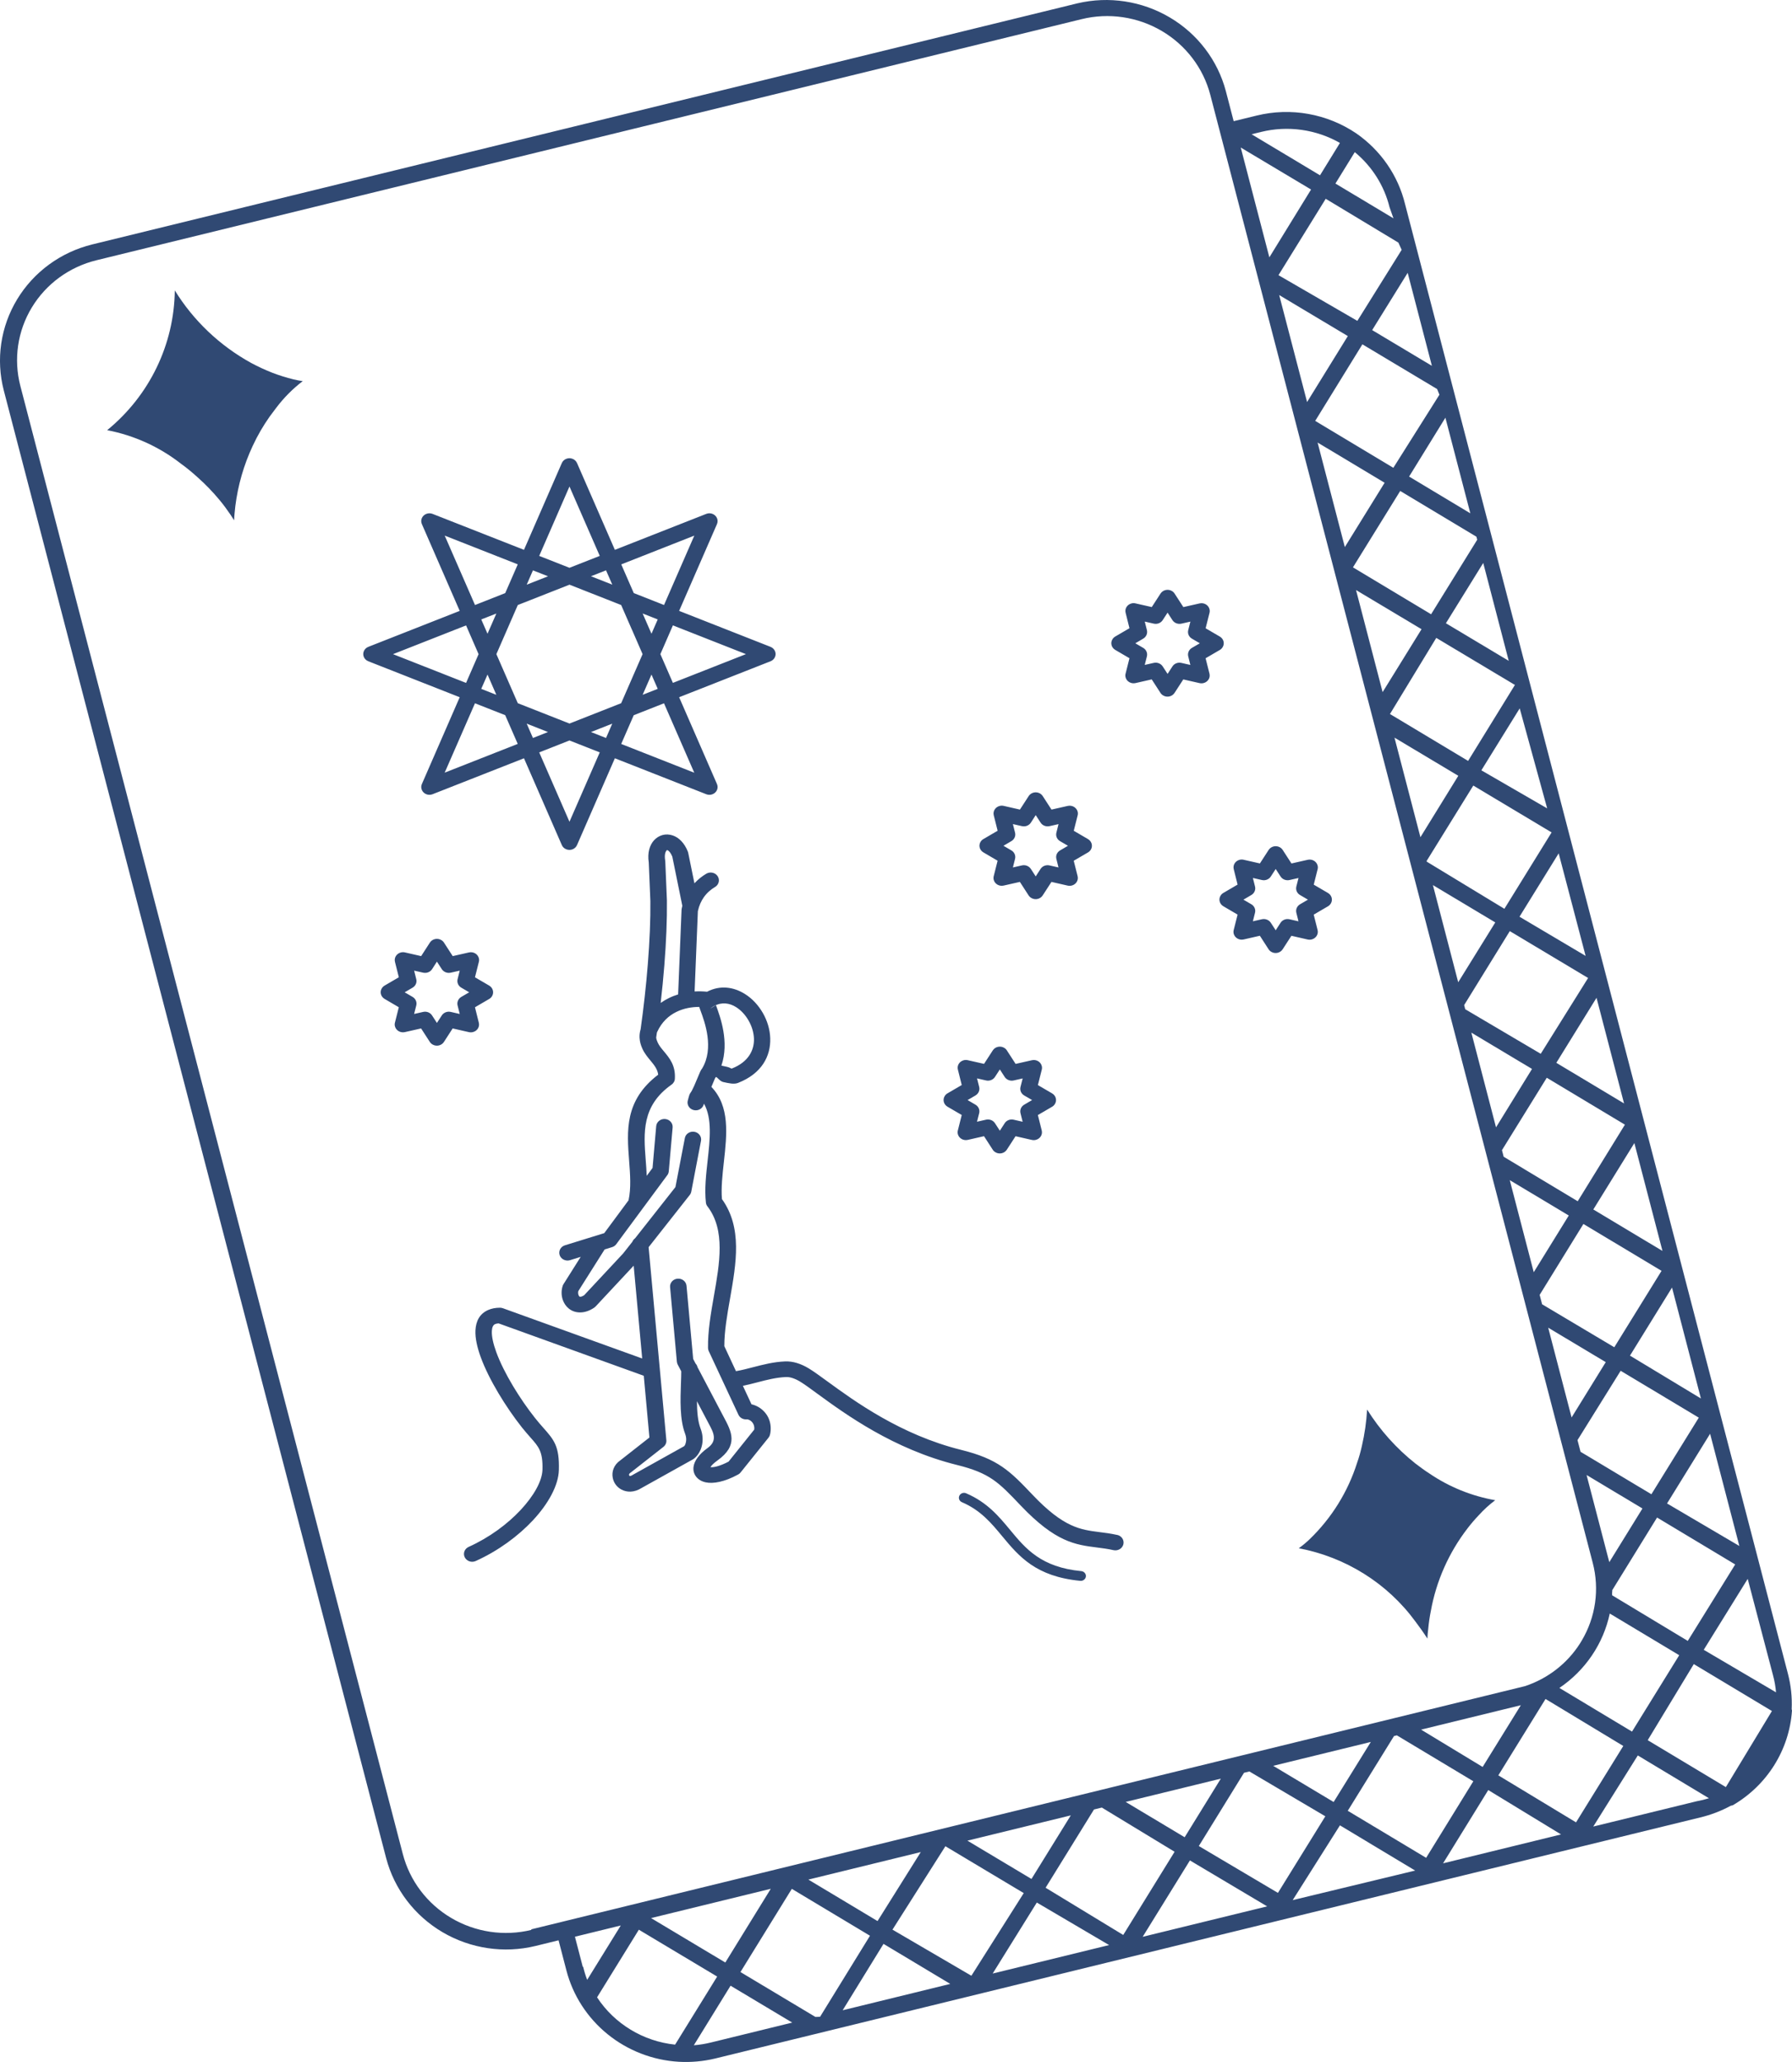 <svg width="60" height="69" viewBox="0 0 60 69" fill="none" xmlns="http://www.w3.org/2000/svg">
<path d="M45.409 4.462C44.434 3.804 43.22 3.587 42.077 3.867L41.306 4.055L41.043 3.045C40.77 2.016 40.096 1.132 39.166 0.583C38.236 0.034 37.127 -0.136 36.076 0.111L3.089 8.179C2.034 8.438 1.13 9.099 0.575 10.015C0.019 10.931 -0.142 12.028 0.127 13.066L12.929 62.177C13.201 63.214 13.881 64.106 14.818 64.657C15.756 65.208 16.875 65.374 17.931 65.117L18.702 64.928L18.965 65.938C19.182 66.772 19.664 67.518 20.34 68.067C21.017 68.617 21.853 68.941 22.727 68.993C23.136 69.016 23.545 68.979 23.942 68.884L56.929 60.816C57.285 60.731 57.628 60.6 57.948 60.426L58.019 60.408C59.17 59.736 59.91 58.553 60 57.238L59.989 57.194C60.008 56.793 59.965 56.392 59.862 56.002L47.044 6.829C46.811 5.872 46.229 5.03 45.409 4.462ZM42.227 4.414C43.119 4.196 44.066 4.328 44.864 4.783L44.197 5.866L41.906 4.493L42.227 4.414ZM43.897 6.342L42.501 8.611L41.543 4.937L43.897 6.342ZM50.55 39.491L52.526 40.674L51.353 42.572L50.55 39.491ZM49.264 34.555L51.295 35.77L50.09 37.724L49.264 34.555ZM47.977 29.618L50.065 30.867L48.824 32.869L47.977 29.618ZM51.837 44.428L53.764 45.581L52.62 47.432L51.837 44.428ZM53.858 52.18L53.122 49.358L54.993 50.478L53.883 52.274L53.855 52.167L53.858 52.18ZM53.901 53.995L56.224 55.388L54.643 57.944L52.212 56.483C53.08 55.896 53.684 55.004 53.899 53.99L53.901 53.995ZM53.981 53.385C53.966 53.328 53.985 53.269 53.983 53.209L55.482 50.781L58.098 52.351L56.51 54.909L53.981 53.385ZM52.92 48.581L52.818 48.19L54.263 45.87L56.879 47.439L55.292 50.002L52.92 48.581ZM51.633 43.645L51.551 43.33L53.016 40.957L55.632 42.526L54.05 45.083L51.633 43.645ZM50.346 38.708L50.289 38.487L51.789 36.065L54.405 37.635L52.825 40.197L50.346 38.708ZM49.059 33.772L49.023 33.633L50.551 31.158L53.173 32.726L51.587 35.263L49.059 33.772ZM47.773 28.835L47.766 28.811L49.329 26.287L51.951 27.855L50.37 30.411L47.773 28.835ZM47.559 28.015L46.69 24.683L48.827 25.96L47.559 28.015ZM45.403 19.745L47.596 21.055L46.293 23.16L45.403 19.745ZM44.116 14.809L46.36 16.154L45.028 18.306L44.116 14.809ZM42.83 9.873L45.128 11.246L43.764 13.453L42.83 9.873ZM17.791 64.58C16.881 64.801 15.916 64.658 15.109 64.181C14.302 63.705 13.719 62.935 13.487 62.04L0.682 12.917C0.449 12.023 0.587 11.078 1.066 10.288C1.544 9.498 2.323 8.93 3.233 8.708L36.215 0.641C37.124 0.418 38.089 0.56 38.897 1.035C39.705 1.51 40.29 2.279 40.523 3.173L53.328 52.296C53.56 53.182 53.426 54.12 52.956 54.905L52.899 54.999C52.472 55.667 51.824 56.169 51.063 56.422L17.787 64.561L17.791 64.58ZM50.921 57.061L49.642 59.127L47.581 57.878L50.921 57.061ZM45.898 58.29L44.653 60.3L42.629 59.089L45.898 58.29ZM40.876 59.518L39.665 61.479L37.69 60.297L40.876 59.518ZM35.853 60.747L34.536 62.875L32.391 61.593L35.853 60.747ZM30.83 61.975L29.382 64.284L27.066 62.896L30.83 61.975ZM25.807 63.204L24.285 65.671L21.799 64.184L25.807 63.204ZM19.513 65.818L19.25 64.808L20.785 64.432L19.66 66.251C19.605 66.109 19.561 65.963 19.526 65.814L19.513 65.818ZM19.991 66.836L21.39 64.573L24.012 66.141L22.604 68.419C21.536 68.308 20.573 67.724 19.991 66.836ZM23.801 68.348C23.614 68.394 23.423 68.425 23.231 68.44L24.461 66.447L26.525 67.681L23.801 68.348ZM27.302 67.492L24.792 65.99L26.512 63.206L29.129 64.775L27.458 67.487L27.302 67.492ZM28.214 67.269L29.582 65.047L31.817 66.387L28.214 67.269ZM29.882 64.571L31.654 61.78L34.277 63.348L32.524 66.114L29.882 64.571ZM33.237 66.04L34.715 63.664L37.135 65.087L33.237 66.04ZM35.009 63.169L36.629 60.55L36.892 60.486L39.328 61.965L37.608 64.749L35.009 63.169ZM38.259 64.811L39.841 62.255L42.427 63.792L38.259 64.811ZM40.139 61.773L41.652 59.322L41.832 59.278L44.375 60.778L42.788 63.341L40.139 61.773ZM43.282 63.583L44.864 61.081L47.383 62.594L43.282 63.583ZM45.126 60.594L46.674 58.093L46.77 58.07L49.33 59.606L47.75 62.168L45.126 60.594ZM48.317 62.352L49.83 59.9L52.267 61.385L48.317 62.352ZM50.167 59.408L51.748 56.852L54.351 58.425L52.769 60.981L50.167 59.408ZM56.808 60.275L53.346 61.121L54.837 58.742L57.219 60.174C57.078 60.218 56.934 60.253 56.789 60.279L56.808 60.275ZM57.785 59.801L55.169 58.231L56.712 55.685L59.328 57.255L57.785 59.801ZM59.364 56.057C59.415 56.245 59.448 56.436 59.465 56.63L57.045 55.207L58.517 52.833L59.364 56.057ZM58.237 51.733L55.816 50.31L57.258 47.977L58.237 51.733ZM56.95 46.797L54.575 45.363L55.983 43.085L56.95 46.797ZM55.663 41.86L53.348 40.472L54.722 38.25L55.663 41.86ZM54.377 36.924L52.109 35.565L53.455 33.389L54.377 36.924ZM53.09 31.987L50.876 30.676L52.188 28.555L53.09 31.987ZM51.803 27.051L49.599 25.777L50.883 23.704L51.803 27.051ZM50.725 22.916L49.155 25.462L46.539 23.893L48.089 21.346L50.695 22.904L50.725 22.916ZM50.516 22.114L48.412 20.856L49.662 18.838L50.516 22.114ZM49.46 18.062L47.916 20.555L45.3 18.985L46.882 16.429L49.434 17.96L49.46 18.062ZM49.23 17.178L47.18 15.947L48.395 13.977L49.23 17.178ZM48.195 13.208L46.652 15.654L44.036 14.084L45.616 11.522L48.118 13.019L48.195 13.208ZM47.943 12.242L45.943 11.046L47.132 9.13L47.943 12.242ZM46.931 8.36L45.447 10.737L42.806 9.208L44.388 6.652L46.82 8.118L46.931 8.36ZM46.656 7.306L44.713 6.142L45.361 5.091C45.94 5.568 46.348 6.216 46.525 6.935L46.656 7.306Z" fill="#304973"/>
<path d="M7.355 16.737C7.482 16.89 7.604 17.055 7.723 17.231L7.838 17.411C7.844 17.249 7.864 17.089 7.879 16.938C7.966 16.24 8.162 15.56 8.46 14.923C8.545 14.741 8.633 14.572 8.724 14.415C8.815 14.258 8.917 14.1 9.03 13.938L9.253 13.641C9.505 13.308 9.802 13.009 10.136 12.754C10.032 12.739 9.929 12.72 9.827 12.695C9.589 12.637 9.356 12.564 9.127 12.477C8.88 12.38 8.639 12.269 8.405 12.143C7.356 11.565 6.476 10.729 5.853 9.718C5.831 11.531 5.004 13.239 3.588 14.395C4.488 14.568 5.333 14.951 6.052 15.512C6.249 15.654 6.437 15.808 6.616 15.972C6.882 16.208 7.129 16.464 7.355 16.737Z" fill="#304973"/>
<path d="M47.39 54.259C47.526 54.441 47.664 54.629 47.792 54.832C47.798 54.724 47.805 54.621 47.819 54.517C47.839 54.304 47.868 54.102 47.907 53.911C48.088 52.904 48.511 51.953 49.139 51.139C49.255 50.988 49.379 50.843 49.511 50.705C49.678 50.52 49.863 50.351 50.063 50.201C49.273 50.062 48.522 49.758 47.862 49.309C47.708 49.212 47.554 49.096 47.392 48.974C46.752 48.467 46.204 47.855 45.774 47.167C45.75 47.577 45.692 47.985 45.599 48.385C45.555 48.584 45.502 48.771 45.439 48.948C45.132 49.917 44.587 50.795 43.851 51.505C43.736 51.615 43.615 51.716 43.486 51.809C45.056 52.105 46.455 52.982 47.39 54.259Z" fill="#304973"/>
<path d="M19.32 15.495L20.587 18.399L23.647 17.196C23.788 17.141 23.949 17.205 24.006 17.338C24.035 17.404 24.032 17.475 24.006 17.537L22.739 20.442L25.798 21.645C25.939 21.701 26.006 21.853 25.948 21.986C25.919 22.053 25.864 22.103 25.798 22.128L22.739 23.331L24.006 26.237C24.064 26.37 23.997 26.523 23.857 26.577C23.787 26.605 23.712 26.602 23.647 26.577L20.587 25.374L19.32 28.278C19.262 28.412 19.101 28.476 18.961 28.42C18.89 28.393 18.838 28.341 18.811 28.278L17.544 25.374L14.483 26.577C14.343 26.632 14.182 26.568 14.125 26.435C14.096 26.369 14.098 26.298 14.125 26.237L15.392 23.331L12.333 22.128C12.192 22.073 12.125 21.921 12.183 21.788C12.212 21.72 12.267 21.671 12.333 21.645L15.392 20.442L14.125 17.537C14.066 17.403 14.134 17.251 14.274 17.196C14.344 17.169 14.418 17.171 14.483 17.196L17.544 18.399L18.811 15.495C18.869 15.362 19.03 15.298 19.17 15.353C19.241 15.381 19.293 15.433 19.32 15.495ZM32.208 50.268C32.12 50.231 32.082 50.134 32.121 50.052C32.16 49.969 32.262 49.932 32.349 49.97C33.054 50.272 33.441 50.738 33.826 51.202C34.343 51.825 34.857 52.444 36.203 52.574C36.297 52.583 36.367 52.663 36.358 52.752C36.349 52.842 36.264 52.908 36.17 52.899C34.677 52.755 34.118 52.081 33.555 51.405C33.196 50.972 32.836 50.537 32.208 50.268ZM14.867 31.545L15.158 31.994L15.702 31.871C15.851 31.837 15.999 31.925 16.034 32.066C16.044 32.108 16.044 32.151 16.032 32.191L15.903 32.703L16.38 32.981C16.509 33.057 16.55 33.219 16.47 33.342C16.446 33.379 16.413 33.409 16.376 33.43L15.903 33.706L16.032 34.223C16.068 34.364 15.976 34.505 15.827 34.538C15.783 34.548 15.738 34.547 15.696 34.537L15.156 34.414L14.863 34.867C14.783 34.99 14.613 35.028 14.483 34.952C14.444 34.929 14.412 34.898 14.39 34.863L14.099 34.414L13.555 34.537C13.406 34.57 13.258 34.483 13.223 34.342C13.212 34.3 13.213 34.257 13.224 34.217L13.353 33.705L12.877 33.426C12.747 33.35 12.707 33.189 12.787 33.066C12.811 33.029 12.844 32.999 12.881 32.978L13.354 32.702L13.224 32.185C13.189 32.044 13.281 31.903 13.429 31.87C13.474 31.86 13.519 31.861 13.561 31.871L14.101 31.994L14.394 31.541C14.474 31.418 14.644 31.38 14.774 31.456C14.813 31.479 14.845 31.51 14.867 31.545ZM14.792 32.43L14.629 32.179L14.47 32.426C14.411 32.523 14.289 32.575 14.168 32.548L13.866 32.48L13.936 32.761C13.966 32.87 13.92 32.988 13.814 33.05L13.549 33.205L13.809 33.356C13.911 33.413 13.966 33.528 13.938 33.643L13.865 33.93L14.161 33.863C14.276 33.834 14.401 33.878 14.466 33.979L14.629 34.23L14.789 33.984C14.848 33.887 14.97 33.834 15.09 33.861L15.393 33.93L15.322 33.649C15.293 33.54 15.339 33.422 15.445 33.359L15.71 33.205L15.45 33.053C15.348 32.997 15.293 32.882 15.321 32.767L15.393 32.48L15.097 32.547C14.983 32.575 14.858 32.531 14.792 32.43ZM33.714 35.152L34.005 35.601L34.549 35.478C34.698 35.444 34.846 35.531 34.881 35.672C34.892 35.715 34.891 35.758 34.88 35.797L34.751 36.31L35.227 36.588C35.357 36.664 35.397 36.825 35.317 36.948C35.293 36.986 35.26 37.016 35.223 37.037L34.75 37.313L34.88 37.83C34.915 37.971 34.823 38.111 34.675 38.145C34.63 38.155 34.585 38.154 34.543 38.144L34.003 38.021L33.71 38.473C33.63 38.596 33.46 38.635 33.331 38.559C33.291 38.536 33.259 38.505 33.237 38.469L32.947 38.02L32.402 38.144C32.254 38.177 32.105 38.09 32.07 37.949C32.06 37.906 32.06 37.864 32.072 37.824L32.201 37.311L31.724 37.033C31.595 36.957 31.554 36.796 31.634 36.673C31.658 36.635 31.691 36.605 31.728 36.584L32.201 36.308L32.072 35.791C32.036 35.65 32.128 35.51 32.277 35.476C32.321 35.466 32.366 35.467 32.408 35.478L32.948 35.6L33.241 35.148C33.321 35.025 33.491 34.986 33.621 35.062C33.66 35.085 33.692 35.116 33.714 35.152ZM33.639 36.037L33.477 35.786L33.317 36.032C33.258 36.129 33.136 36.182 33.016 36.155L32.713 36.086L32.784 36.367C32.813 36.476 32.767 36.594 32.661 36.657L32.397 36.811L32.656 36.963C32.758 37.019 32.813 37.135 32.785 37.249L32.712 37.536L33.009 37.469C33.123 37.441 33.248 37.485 33.314 37.586L33.477 37.837L33.636 37.591C33.695 37.493 33.817 37.441 33.938 37.468L34.24 37.537L34.17 37.256C34.14 37.147 34.186 37.028 34.292 36.966L34.557 36.811L34.297 36.66C34.195 36.604 34.14 36.488 34.168 36.374L34.241 36.087L33.945 36.154C33.83 36.182 33.705 36.138 33.639 36.037ZM42.95 28.445L43.241 28.894L43.785 28.771C43.934 28.737 44.082 28.824 44.117 28.965C44.128 29.008 44.127 29.051 44.116 29.09L43.987 29.603L44.463 29.881C44.593 29.957 44.634 30.118 44.554 30.241C44.529 30.279 44.496 30.309 44.459 30.33L43.986 30.606L44.116 31.123C44.151 31.264 44.059 31.404 43.911 31.438C43.866 31.448 43.821 31.447 43.779 31.437L43.239 31.314L42.946 31.766C42.866 31.889 42.696 31.928 42.567 31.852C42.527 31.829 42.496 31.798 42.473 31.762L42.183 31.313L41.638 31.437C41.49 31.47 41.342 31.383 41.306 31.242C41.296 31.199 41.297 31.157 41.308 31.117L41.437 30.605L40.961 30.326C40.831 30.25 40.79 30.089 40.87 29.966C40.894 29.928 40.927 29.898 40.965 29.877L41.437 29.601L41.308 29.084C41.273 28.943 41.364 28.803 41.513 28.769C41.558 28.759 41.603 28.76 41.645 28.771L42.184 28.893L42.477 28.441C42.557 28.318 42.727 28.279 42.857 28.355C42.896 28.378 42.928 28.41 42.95 28.445ZM42.876 29.33L42.713 29.079L42.553 29.325C42.494 29.422 42.373 29.475 42.252 29.448L41.949 29.379L42.02 29.66C42.05 29.769 42.003 29.888 41.897 29.95L41.633 30.105L41.892 30.256C41.994 30.312 42.05 30.428 42.021 30.542L41.949 30.829L42.245 30.762C42.359 30.734 42.484 30.778 42.55 30.879L42.713 31.13L42.872 30.884C42.931 30.787 43.053 30.734 43.174 30.761L43.476 30.83L43.406 30.549C43.376 30.44 43.422 30.322 43.529 30.259L43.793 30.105L43.533 29.953C43.431 29.897 43.376 29.782 43.404 29.667L43.477 29.38L43.181 29.447C43.066 29.475 42.941 29.431 42.876 29.33ZM34.915 26.642L35.206 27.091L35.751 26.968C35.899 26.935 36.047 27.022 36.083 27.163C36.093 27.205 36.092 27.248 36.081 27.288L35.952 27.8L36.428 28.078C36.558 28.154 36.599 28.316 36.519 28.439C36.494 28.476 36.462 28.506 36.424 28.527L35.951 28.803L36.081 29.32C36.116 29.461 36.024 29.602 35.876 29.635C35.831 29.645 35.786 29.644 35.744 29.634L35.205 29.511L34.911 29.964C34.831 30.087 34.661 30.125 34.532 30.049C34.492 30.026 34.461 29.995 34.438 29.96L34.148 29.511L33.603 29.634C33.455 29.667 33.307 29.58 33.271 29.439C33.261 29.397 33.262 29.354 33.273 29.314L33.402 28.802L32.926 28.523C32.796 28.448 32.755 28.286 32.835 28.163C32.859 28.126 32.892 28.096 32.93 28.075L33.403 27.799L33.273 27.282C33.238 27.141 33.33 27 33.478 26.967C33.523 26.957 33.568 26.958 33.61 26.968L34.149 27.091L34.443 26.638C34.523 26.515 34.692 26.477 34.822 26.552C34.861 26.576 34.893 26.607 34.915 26.642ZM34.841 27.527L34.678 27.276L34.519 27.523C34.459 27.62 34.338 27.672 34.217 27.645L33.914 27.576L33.985 27.858C34.015 27.966 33.968 28.085 33.862 28.147L33.598 28.302L33.857 28.453C33.959 28.509 34.015 28.625 33.986 28.74L33.914 29.027L34.21 28.96C34.325 28.932 34.449 28.976 34.515 29.076L34.678 29.327L34.837 29.081C34.897 28.984 35.018 28.932 35.139 28.959L35.441 29.027L35.371 28.746C35.341 28.637 35.387 28.519 35.494 28.457L35.758 28.302L35.499 28.151C35.396 28.094 35.341 27.979 35.37 27.864L35.442 27.577L35.146 27.644C35.031 27.672 34.906 27.628 34.841 27.527ZM39.33 19.866L39.621 20.315L40.165 20.192C40.314 20.158 40.462 20.245 40.497 20.386C40.508 20.429 40.507 20.472 40.496 20.511L40.367 21.024L40.843 21.302C40.973 21.378 41.013 21.539 40.933 21.662C40.909 21.7 40.876 21.73 40.839 21.751L40.366 22.027L40.496 22.544C40.531 22.685 40.439 22.825 40.291 22.859C40.246 22.869 40.201 22.868 40.159 22.858L39.619 22.735L39.326 23.187C39.246 23.31 39.076 23.349 38.947 23.273C38.907 23.25 38.875 23.219 38.853 23.183L38.562 22.734L38.018 22.858C37.87 22.891 37.721 22.804 37.686 22.663C37.676 22.62 37.676 22.578 37.688 22.538L37.817 22.026L37.34 21.747C37.211 21.671 37.17 21.51 37.25 21.387C37.274 21.349 37.307 21.319 37.344 21.298L37.817 21.022L37.688 20.505C37.652 20.364 37.744 20.224 37.893 20.19C37.937 20.18 37.982 20.181 38.024 20.192L38.564 20.314L38.857 19.862C38.937 19.739 39.107 19.7 39.237 19.776C39.276 19.799 39.308 19.83 39.33 19.866ZM39.255 20.751L39.093 20.5L38.933 20.746C38.874 20.843 38.752 20.896 38.632 20.869L38.329 20.8L38.4 21.081C38.429 21.19 38.383 21.309 38.277 21.371L38.013 21.526L38.272 21.677C38.374 21.733 38.429 21.849 38.401 21.963L38.328 22.25L38.625 22.183C38.739 22.155 38.864 22.199 38.93 22.3L39.093 22.551L39.252 22.305C39.311 22.208 39.433 22.155 39.554 22.182L39.856 22.251L39.786 21.97C39.756 21.861 39.802 21.742 39.908 21.68L40.173 21.526L39.913 21.374C39.811 21.318 39.756 21.203 39.784 21.088L39.857 20.801L39.561 20.868C39.446 20.896 39.321 20.852 39.255 20.751ZM37.407 51.362C37.556 51.395 37.647 51.536 37.613 51.677C37.578 51.818 37.43 51.905 37.281 51.872C37.085 51.828 36.908 51.806 36.735 51.784C36.003 51.691 35.342 51.607 34.171 50.375C33.806 49.99 33.54 49.712 33.241 49.508C32.944 49.305 32.595 49.158 32.047 49.023C29.911 48.493 28.308 47.323 27.365 46.636C27.116 46.453 26.914 46.306 26.777 46.225C26.696 46.177 26.609 46.136 26.518 46.108C26.447 46.087 26.378 46.076 26.311 46.08C25.985 46.094 25.676 46.174 25.369 46.254C25.205 46.296 25.041 46.339 24.873 46.373L25.162 46.992C25.312 47.025 25.463 47.106 25.579 47.229C25.698 47.352 25.783 47.518 25.801 47.718C25.81 47.808 25.805 47.903 25.783 48.002C25.774 48.042 25.756 48.077 25.732 48.108L24.796 49.273C24.774 49.302 24.745 49.325 24.714 49.341C24.253 49.593 23.873 49.656 23.629 49.603C23.495 49.575 23.39 49.512 23.317 49.425C23.238 49.328 23.204 49.212 23.221 49.083C23.246 48.893 23.395 48.668 23.686 48.459C24.036 48.209 23.892 47.941 23.733 47.644C23.72 47.619 23.706 47.594 23.669 47.523L23.335 46.889C23.337 47.228 23.363 47.56 23.456 47.801C23.533 48 23.54 48.191 23.506 48.352C23.461 48.576 23.331 48.755 23.198 48.836C23.191 48.841 23.182 48.845 23.174 48.849L21.489 49.788C21.23 49.952 20.987 49.941 20.804 49.843C20.724 49.8 20.659 49.741 20.61 49.672C20.562 49.606 20.53 49.528 20.515 49.447C20.477 49.244 20.55 49.017 20.774 48.864L21.744 48.103L21.555 46.037L16.695 44.284C16.646 44.287 16.607 44.295 16.577 44.308C16.507 44.339 16.474 44.422 16.468 44.542C16.46 44.727 16.516 44.97 16.616 45.245C16.873 45.947 17.405 46.808 17.914 47.45C18.017 47.58 18.107 47.683 18.188 47.774C18.546 48.178 18.736 48.391 18.712 49.194C18.698 49.695 18.372 50.307 17.841 50.876C17.353 51.398 16.686 51.894 15.927 52.236C15.79 52.298 15.626 52.242 15.561 52.111C15.496 51.981 15.554 51.825 15.692 51.763C16.383 51.452 16.988 51.002 17.43 50.53C17.878 50.05 18.152 49.558 18.163 49.18C18.18 48.575 18.038 48.414 17.768 48.11C17.681 48.011 17.582 47.899 17.474 47.764C16.937 47.084 16.372 46.169 16.097 45.417C15.975 45.083 15.907 44.774 15.919 44.52C15.934 44.2 16.065 43.958 16.349 43.834C16.461 43.786 16.591 43.76 16.741 43.76C16.773 43.76 16.806 43.766 16.838 43.777L21.502 45.459L21.217 42.353L19.942 43.718C19.927 43.733 19.911 43.747 19.893 43.759L19.893 43.76C19.722 43.873 19.561 43.919 19.416 43.917C19.266 43.916 19.14 43.867 19.041 43.785C18.949 43.711 18.883 43.61 18.844 43.499C18.791 43.348 18.789 43.172 18.844 43.017C18.853 42.994 18.864 42.974 18.877 42.955L19.443 42.058L19.086 42.169C18.941 42.213 18.786 42.138 18.739 42.001C18.692 41.863 18.771 41.716 18.915 41.671L20.232 41.264L21.045 40.166C21.135 39.752 21.099 39.301 21.065 38.85C20.987 37.835 20.909 36.821 22.038 35.961C22.013 35.771 21.898 35.634 21.785 35.497C21.683 35.374 21.581 35.252 21.509 35.094C21.455 34.975 21.422 34.86 21.415 34.741C21.413 34.728 21.413 34.717 21.413 34.704C21.411 34.617 21.423 34.531 21.449 34.444C21.55 33.73 21.633 32.983 21.69 32.268C21.752 31.489 21.783 30.755 21.776 30.154L21.722 28.859C21.672 28.536 21.753 28.279 21.896 28.121C21.975 28.033 22.073 27.973 22.181 27.943C22.291 27.913 22.409 27.917 22.527 27.957C22.724 28.024 22.915 28.201 23.032 28.501C23.038 28.517 23.042 28.533 23.045 28.549L23.251 29.558C23.377 29.421 23.515 29.316 23.649 29.236C23.779 29.16 23.949 29.198 24.029 29.32C24.109 29.443 24.07 29.605 23.941 29.681C23.81 29.758 23.675 29.869 23.566 30.023C23.479 30.147 23.407 30.301 23.366 30.49L23.257 33.177C23.4 33.169 23.54 33.172 23.674 33.186C24.113 32.958 24.566 33.025 24.944 33.263C25.185 33.413 25.392 33.637 25.541 33.896C25.689 34.152 25.78 34.447 25.789 34.743C25.808 35.334 25.512 35.924 24.711 36.237C24.577 36.29 24.406 36.25 24.213 36.207C24.096 36.181 24.011 36.031 23.968 36.04C23.959 36.055 23.95 36.069 23.94 36.083C23.894 36.195 23.854 36.29 23.819 36.37C24.443 37.021 24.34 37.955 24.236 38.889C24.189 39.317 24.141 39.746 24.172 40.124C24.86 41.081 24.652 42.265 24.444 43.449C24.348 43.996 24.251 44.544 24.252 45.047L24.642 45.883C24.839 45.849 25.03 45.799 25.221 45.749C25.56 45.662 25.898 45.573 26.284 45.557C26.421 45.551 26.553 45.571 26.679 45.609C26.814 45.649 26.945 45.711 27.065 45.782C27.234 45.883 27.442 46.035 27.699 46.222C28.608 46.885 30.155 48.014 32.182 48.517C32.802 48.671 33.205 48.843 33.559 49.085C33.909 49.325 34.191 49.619 34.578 50.026C35.613 51.116 36.177 51.187 36.803 51.267C36.995 51.291 37.193 51.316 37.403 51.363L37.407 51.362ZM21.971 37.685C21.983 37.541 22.116 37.433 22.268 37.445C22.42 37.457 22.533 37.583 22.521 37.728L22.392 39.196C22.387 39.249 22.367 39.297 22.334 39.336L20.633 41.635C20.597 41.684 20.547 41.717 20.492 41.733L20.244 41.81L19.363 43.204C19.352 43.247 19.355 43.293 19.369 43.334C19.378 43.357 19.389 43.375 19.402 43.386C19.407 43.391 19.414 43.393 19.422 43.394C19.454 43.394 19.498 43.379 19.558 43.343L20.865 41.943L21.173 41.553C21.192 41.506 21.223 41.466 21.265 41.435L22.615 39.723L22.93 38.084C22.956 37.942 23.099 37.847 23.249 37.873C23.399 37.898 23.498 38.034 23.471 38.176L23.145 39.877C23.136 39.92 23.118 39.959 23.091 39.991L21.717 41.734L22.311 48.194C22.319 48.276 22.284 48.362 22.211 48.418L21.129 49.267C21.12 49.274 21.11 49.282 21.099 49.289C21.069 49.31 21.058 49.337 21.062 49.359C21.063 49.366 21.066 49.373 21.071 49.379C21.074 49.384 21.077 49.387 21.079 49.388C21.096 49.397 21.132 49.388 21.192 49.35C21.197 49.348 21.201 49.344 21.205 49.342L22.899 48.398L22.903 48.395C22.925 48.382 22.951 48.331 22.967 48.253C22.983 48.175 22.979 48.08 22.94 47.979C22.756 47.501 22.78 46.83 22.8 46.283C22.805 46.139 22.81 46.003 22.81 45.888L22.691 45.662C22.676 45.632 22.667 45.6 22.663 45.568L22.436 43.072C22.422 42.927 22.535 42.8 22.687 42.788C22.839 42.775 22.973 42.882 22.986 43.026L23.209 45.474L23.29 45.629C23.322 45.662 23.343 45.703 23.354 45.749L24.164 47.288C24.168 47.296 24.197 47.351 24.226 47.405C24.495 47.906 24.738 48.36 24.018 48.874C23.894 48.963 23.819 49.039 23.787 49.096C23.912 49.107 24.117 49.054 24.394 48.91L25.253 47.839C25.257 47.811 25.257 47.785 25.255 47.76C25.248 47.685 25.216 47.623 25.173 47.578C25.132 47.535 25.082 47.508 25.036 47.498C25.027 47.496 25.017 47.495 25.01 47.495C24.893 47.509 24.774 47.449 24.724 47.34L23.729 45.208C23.715 45.177 23.707 45.143 23.706 45.106C23.698 44.537 23.801 43.949 23.904 43.361C24.097 42.264 24.29 41.167 23.695 40.379C23.662 40.341 23.64 40.294 23.635 40.24C23.586 39.793 23.64 39.313 23.693 38.834C23.771 38.129 23.849 37.423 23.57 36.93C23.568 36.938 23.566 36.947 23.563 36.956C23.526 37.096 23.377 37.182 23.23 37.147C23.082 37.112 22.992 36.971 23.028 36.831C23.083 36.621 23.084 36.618 23.131 36.551C23.145 36.532 23.169 36.497 23.239 36.343C23.243 36.332 23.247 36.321 23.253 36.311C23.297 36.213 23.356 36.074 23.439 35.873C23.441 35.868 23.443 35.863 23.446 35.858C23.463 35.819 23.483 35.785 23.507 35.757C23.919 35.075 23.596 34.198 23.453 33.812C23.438 33.77 23.424 33.73 23.411 33.694C23.157 33.694 22.89 33.742 22.65 33.86C22.388 33.987 22.155 34.201 22.005 34.529C22.001 34.538 21.997 34.547 21.994 34.556C21.986 34.61 21.978 34.665 21.97 34.719C21.975 34.769 21.993 34.824 22.021 34.885C22.066 34.986 22.143 35.079 22.221 35.172C22.42 35.41 22.622 35.652 22.596 36.098C22.592 36.181 22.546 36.254 22.479 36.299C21.481 37.004 21.55 37.907 21.619 38.811C21.633 38.99 21.647 39.168 21.653 39.347L21.849 39.082L21.971 37.683L21.971 37.685ZM22.846 30.312L22.51 28.664C22.457 28.535 22.396 28.467 22.344 28.448C22.34 28.447 22.337 28.446 22.335 28.447C22.33 28.448 22.325 28.453 22.318 28.46C22.269 28.515 22.245 28.626 22.271 28.789C22.273 28.801 22.275 28.812 22.275 28.824L22.33 30.133V30.141C22.337 30.769 22.306 31.52 22.243 32.307C22.211 32.717 22.169 33.14 22.121 33.561C22.21 33.498 22.301 33.444 22.396 33.398C22.497 33.348 22.6 33.308 22.705 33.276L22.82 30.447C22.82 30.433 22.822 30.419 22.825 30.406C22.831 30.375 22.838 30.344 22.845 30.314L22.846 30.312ZM23.913 33.662L23.949 33.65C23.963 33.643 23.972 33.64 23.974 33.642C24.119 34.038 24.424 34.866 24.154 35.658C24.218 35.67 24.283 35.685 24.345 35.7C24.446 35.722 24.478 35.766 24.506 35.755C25.053 35.541 25.256 35.148 25.244 34.758C25.237 34.548 25.171 34.334 25.062 34.147C24.956 33.962 24.81 33.804 24.644 33.7C24.425 33.562 24.164 33.525 23.913 33.663L23.913 33.662ZM23.822 33.72C23.705 33.806 23.882 33.684 23.949 33.65L23.913 33.661C23.906 33.665 23.899 33.668 23.893 33.672C23.888 33.676 23.883 33.679 23.877 33.682C23.858 33.693 23.841 33.705 23.822 33.719L23.822 33.72ZM20.8 18.884L21.22 19.846L22.233 20.245L23.247 17.923L20.801 18.886L20.8 18.884ZM21.517 20.529L21.813 21.207L22.022 20.728L21.517 20.529ZM21.156 21.067L20.798 20.246L19.068 19.565L17.337 20.246L16.62 21.889L17.337 23.531L19.068 24.212L20.798 23.531L21.515 21.889L21.157 21.066L21.156 21.067ZM20.501 19.564L20.291 19.085L19.787 19.283L20.501 19.564ZM20.081 18.602L19.067 16.28L18.054 18.602L19.067 19L20.081 18.602ZM22.111 21.889L22.53 22.851L24.976 21.889L22.53 20.927L22.111 21.889ZM23.245 25.856L22.232 23.534L21.219 23.933L20.799 24.895L23.244 25.857L23.245 25.856ZM22.022 23.051L21.813 22.572L21.517 23.25L22.022 23.051ZM20.081 25.177L19.067 24.778L18.054 25.177L19.067 27.498L20.081 25.177ZM18.348 24.496L17.635 24.215L17.844 24.695L18.348 24.496ZM19.787 24.496L20.291 24.695L20.5 24.215L19.787 24.496ZM16.916 23.932L15.903 23.534L14.889 25.855L17.335 24.893L16.915 23.931L16.916 23.932ZM13.159 21.89L15.605 22.852L16.024 21.89L15.605 20.928L13.159 21.89ZM16.113 23.052L16.618 23.25L16.323 22.572L16.113 23.052ZM15.903 20.246L16.916 19.847L17.336 18.885L14.89 17.923L15.904 20.245L15.903 20.246ZM17.635 19.565L18.349 19.284L17.844 19.086L17.635 19.565ZM16.619 20.53L16.114 20.728L16.323 21.207L16.619 20.53Z" fill="#304973"/>
</svg>
